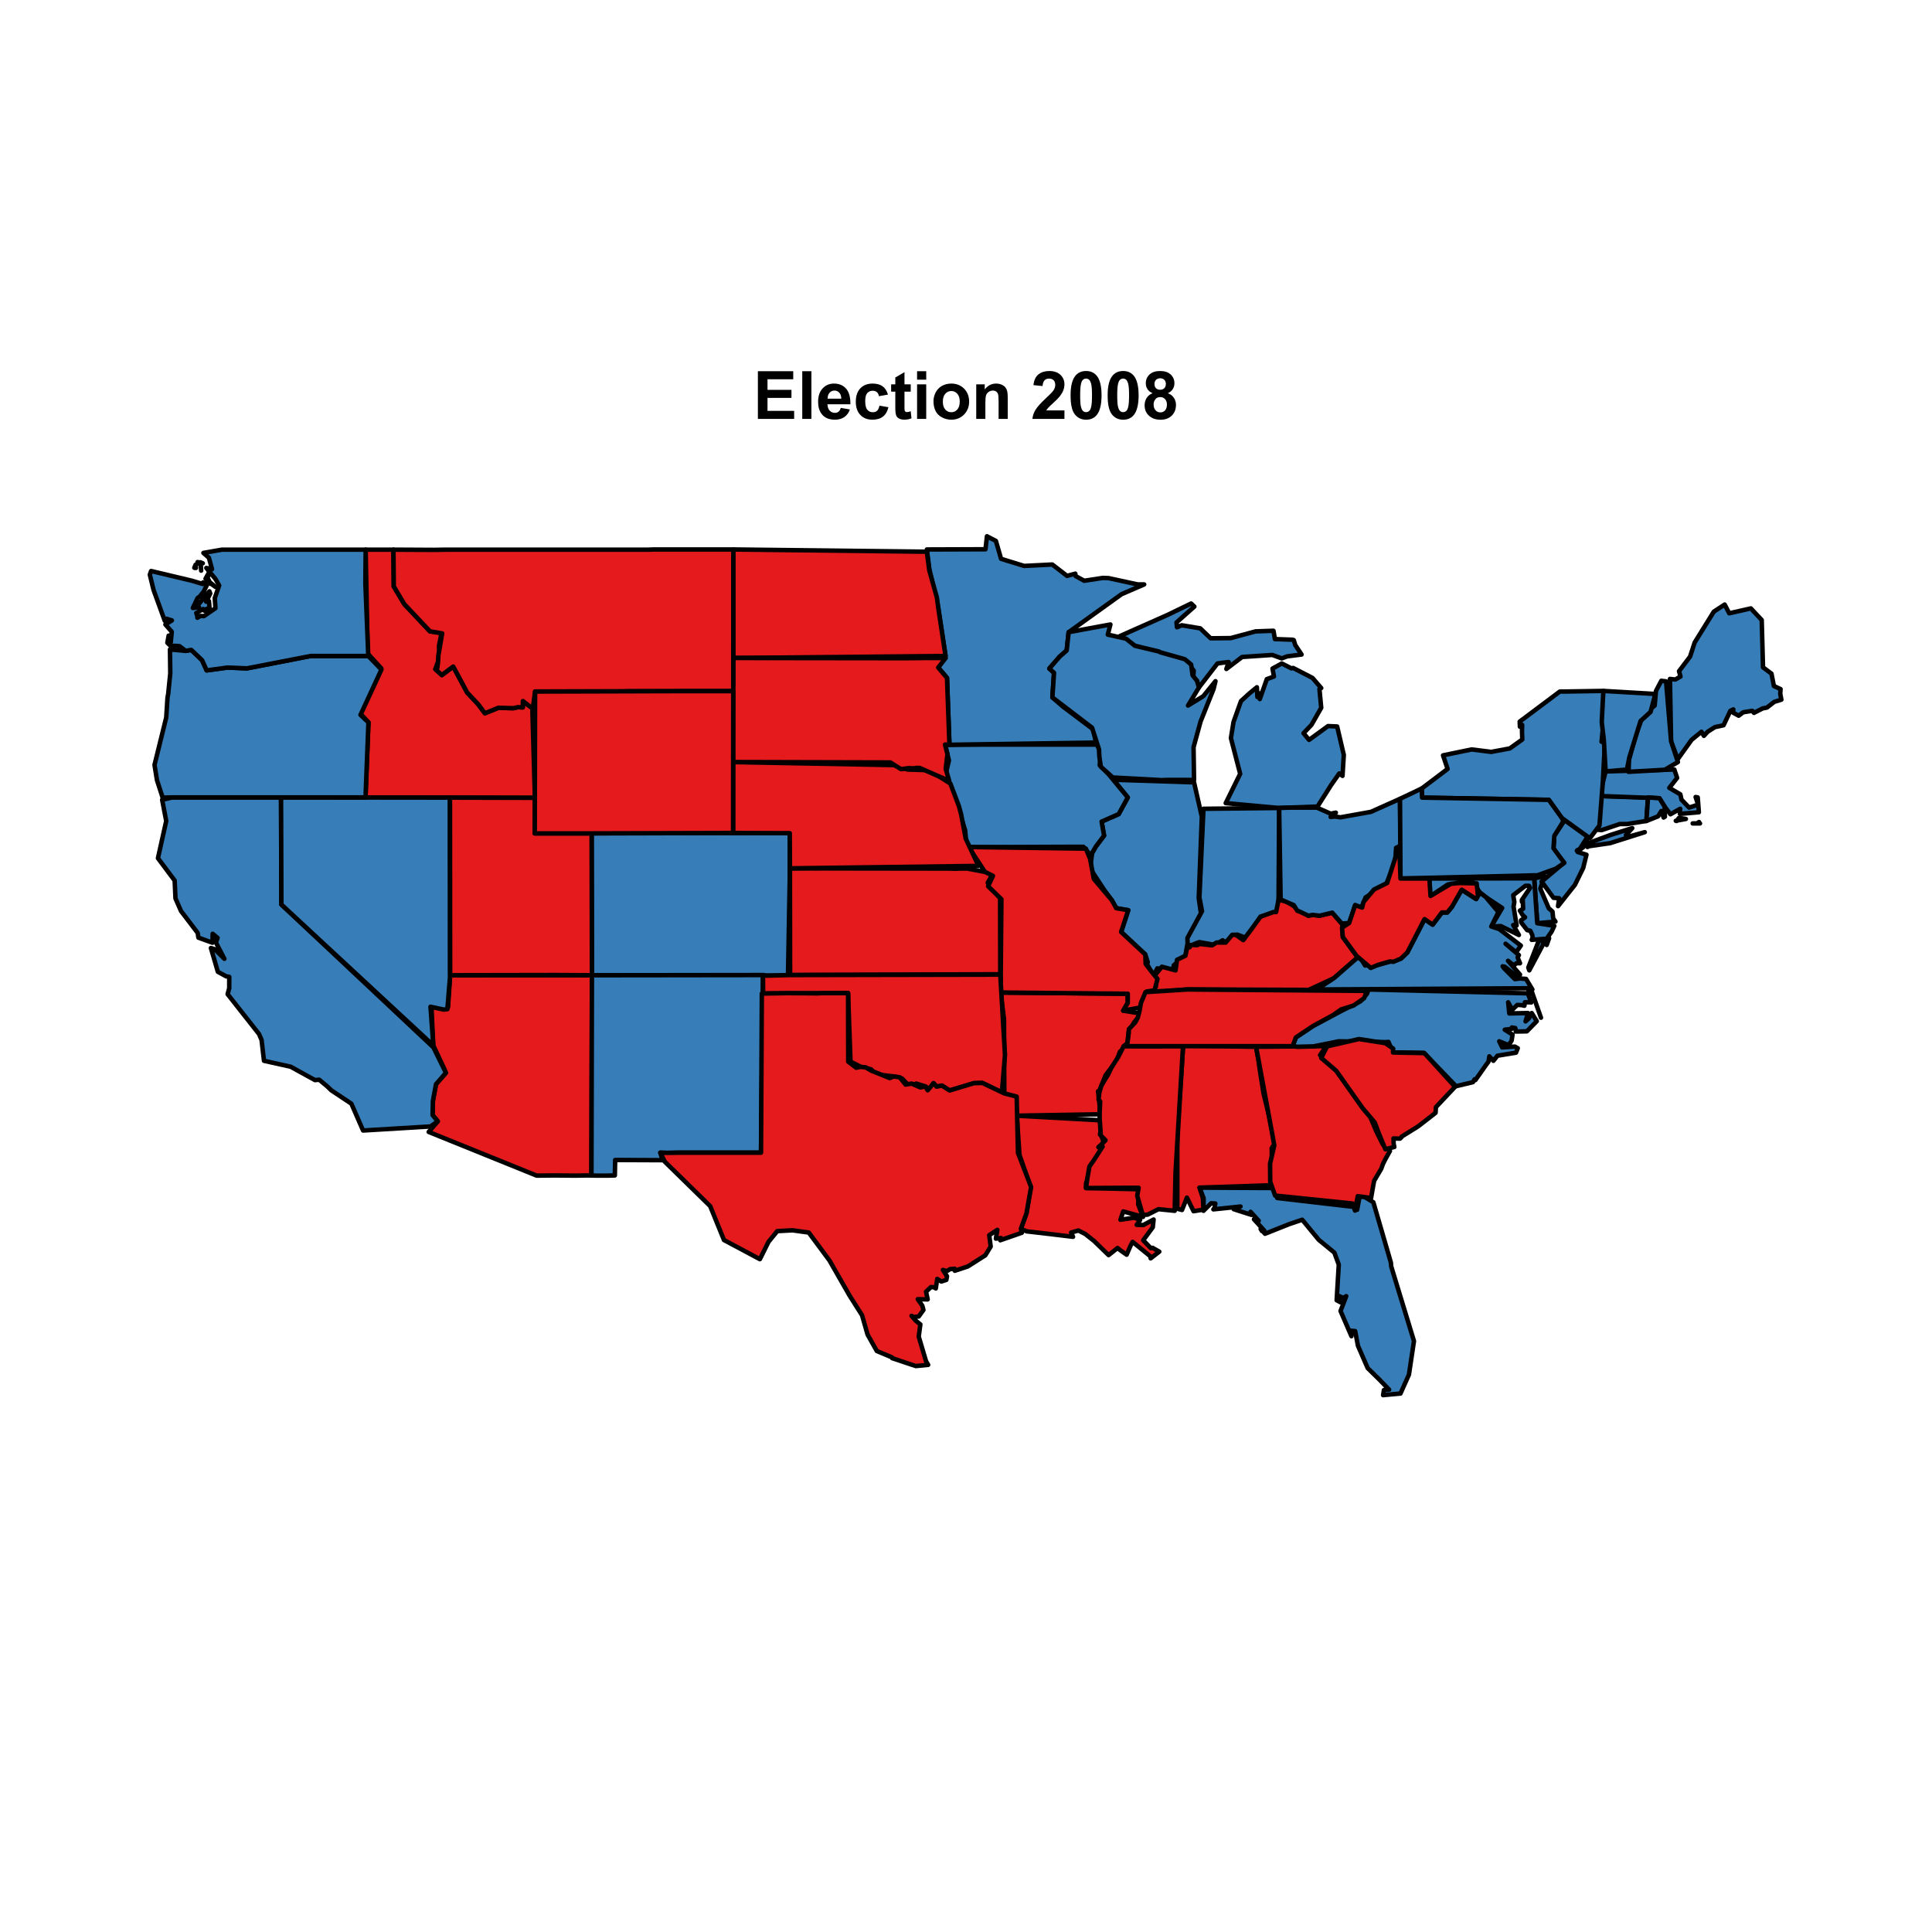 <?xml version="1.0" encoding="UTF-8"?>
<svg xmlns="http://www.w3.org/2000/svg" xmlns:xlink="http://www.w3.org/1999/xlink" width="432pt" height="432pt" viewBox="0 0 432 432" version="1.1"><display xmlns:r="http://www.r-project.org" usr="-125.15,-66.539,24.883,49.631"><![CDATA[{
map("state", fill = TRUE, col = stateColors)
title("Election 2008")
}
]]></display><defs><g><symbol overflow="visible" id="glyph0-0"><path style="stroke:none;" d="M 1.086 0 L 1.086 -10.664 L 8.992 -10.664 L 8.992 -8.863 L 3.238 -8.863 L 3.238 -6.496 L 8.594 -6.496 L 8.594 -4.699 L 3.238 -4.699 L 3.238 -1.797 L 9.195 -1.797 L 9.195 0 Z M 1.086 0 "/></symbol><symbol overflow="visible" id="glyph0-1"><path style="stroke:none;" d="M 1.07 0 L 1.07 -10.664 L 3.113 -10.664 L 3.113 0 Z M 1.07 0 "/></symbol><symbol overflow="visible" id="glyph0-2"><path style="stroke:none;" d="M 5.543 -2.461 L 7.582 -2.117 C 7.316 -1.367 6.902 -0.801 6.34 -0.41 C 5.773 -0.02 5.066 0.176 4.219 0.176 C 2.875 0.176 1.879 -0.262 1.238 -1.141 C 0.723 -1.84 0.469 -2.727 0.473 -3.805 C 0.469 -5.082 0.805 -6.086 1.477 -6.812 C 2.145 -7.535 2.988 -7.898 4.016 -7.902 C 5.164 -7.898 6.074 -7.52 6.738 -6.762 C 7.402 -6.004 7.719 -4.84 7.691 -3.273 L 2.566 -3.273 C 2.582 -2.664 2.746 -2.191 3.062 -1.855 C 3.375 -1.516 3.77 -1.348 4.242 -1.352 C 4.562 -1.348 4.828 -1.434 5.047 -1.613 C 5.262 -1.785 5.43 -2.07 5.543 -2.461 Z M 5.66 -4.523 C 5.645 -5.117 5.488 -5.566 5.199 -5.875 C 4.906 -6.18 4.555 -6.332 4.141 -6.336 C 3.691 -6.332 3.324 -6.172 3.035 -5.848 C 2.742 -5.523 2.598 -5.082 2.605 -4.523 Z M 5.66 -4.523 "/></symbol><symbol overflow="visible" id="glyph0-3"><path style="stroke:none;" d="M 7.805 -5.441 L 5.793 -5.078 C 5.719 -5.48 5.562 -5.785 5.328 -5.988 C 5.086 -6.191 4.777 -6.293 4.395 -6.293 C 3.883 -6.293 3.477 -6.117 3.176 -5.766 C 2.871 -5.414 2.719 -4.824 2.723 -4 C 2.719 -3.082 2.871 -2.434 3.184 -2.059 C 3.488 -1.676 3.902 -1.488 4.422 -1.492 C 4.809 -1.488 5.125 -1.598 5.375 -1.82 C 5.617 -2.039 5.793 -2.418 5.898 -2.961 L 7.91 -2.617 C 7.699 -1.695 7.297 -1 6.707 -0.531 C 6.113 -0.059 5.32 0.176 4.328 0.176 C 3.195 0.176 2.293 -0.18 1.625 -0.895 C 0.949 -1.605 0.613 -2.594 0.617 -3.855 C 0.613 -5.129 0.953 -6.121 1.629 -6.836 C 2.301 -7.543 3.211 -7.898 4.367 -7.902 C 5.305 -7.898 6.055 -7.695 6.609 -7.293 C 7.164 -6.887 7.562 -6.27 7.805 -5.441 Z M 7.805 -5.441 "/></symbol><symbol overflow="visible" id="glyph0-4"><path style="stroke:none;" d="M 4.613 -7.727 L 4.613 -6.098 L 3.215 -6.098 L 3.215 -2.984 C 3.211 -2.352 3.223 -1.984 3.254 -1.879 C 3.277 -1.773 3.34 -1.688 3.438 -1.621 C 3.527 -1.551 3.641 -1.516 3.781 -1.52 C 3.969 -1.516 4.246 -1.582 4.605 -1.719 L 4.781 -0.133 C 4.305 0.074 3.766 0.176 3.164 0.176 C 2.797 0.176 2.465 0.117 2.168 -0.008 C 1.871 -0.129 1.652 -0.289 1.516 -0.488 C 1.375 -0.684 1.281 -0.953 1.23 -1.289 C 1.184 -1.523 1.16 -2 1.164 -2.727 L 1.164 -6.098 L 0.227 -6.098 L 0.227 -7.727 L 1.164 -7.727 L 1.164 -9.262 L 3.215 -10.453 L 3.215 -7.727 Z M 4.613 -7.727 "/></symbol><symbol overflow="visible" id="glyph0-5"><path style="stroke:none;" d="M 1.07 -8.773 L 1.07 -10.664 L 3.113 -10.664 L 3.113 -8.773 Z M 1.07 0 L 1.07 -7.727 L 3.113 -7.727 L 3.113 0 Z M 1.07 0 "/></symbol><symbol overflow="visible" id="glyph0-6"><path style="stroke:none;" d="M 0.598 -3.973 C 0.598 -4.652 0.762 -5.309 1.098 -5.945 C 1.43 -6.578 1.906 -7.062 2.52 -7.398 C 3.133 -7.73 3.816 -7.898 4.578 -7.902 C 5.742 -7.898 6.699 -7.52 7.449 -6.762 C 8.191 -6.004 8.566 -5.043 8.57 -3.887 C 8.566 -2.715 8.188 -1.746 7.438 -0.977 C 6.68 -0.207 5.73 0.176 4.59 0.176 C 3.879 0.176 3.203 0.016 2.562 -0.305 C 1.918 -0.625 1.43 -1.094 1.098 -1.711 C 0.762 -2.328 0.598 -3.082 0.598 -3.973 Z M 2.691 -3.863 C 2.688 -3.094 2.871 -2.508 3.234 -2.102 C 3.598 -1.691 4.047 -1.488 4.582 -1.492 C 5.113 -1.488 5.559 -1.691 5.926 -2.102 C 6.285 -2.508 6.469 -3.102 6.469 -3.879 C 6.469 -4.633 6.285 -5.211 5.926 -5.621 C 5.559 -6.027 5.113 -6.234 4.582 -6.234 C 4.047 -6.234 3.598 -6.027 3.234 -5.621 C 2.871 -5.211 2.688 -4.625 2.691 -3.863 Z M 2.691 -3.863 "/></symbol><symbol overflow="visible" id="glyph0-7"><path style="stroke:none;" d="M 8.098 0 L 6.055 0 L 6.055 -3.941 C 6.051 -4.773 6.008 -5.312 5.922 -5.562 C 5.832 -5.805 5.691 -5.996 5.496 -6.133 C 5.301 -6.266 5.062 -6.332 4.789 -6.336 C 4.43 -6.332 4.113 -6.234 3.836 -6.043 C 3.551 -5.848 3.355 -5.594 3.254 -5.273 C 3.145 -4.953 3.094 -4.359 3.098 -3.5 L 3.098 0 L 1.055 0 L 1.055 -7.727 L 2.953 -7.727 L 2.953 -6.59 C 3.625 -7.461 4.473 -7.898 5.5 -7.902 C 5.949 -7.898 6.359 -7.816 6.734 -7.656 C 7.105 -7.492 7.391 -7.285 7.582 -7.035 C 7.773 -6.781 7.906 -6.496 7.984 -6.176 C 8.059 -5.855 8.098 -5.395 8.098 -4.801 Z M 8.098 0 "/></symbol><symbol overflow="visible" id="glyph0-8"><path style="stroke:none;" d=""/></symbol><symbol overflow="visible" id="glyph0-9"><path style="stroke:none;" d="M 7.539 -1.898 L 7.539 0 L 0.371 0 C 0.445 -0.719 0.68 -1.398 1.07 -2.039 C 1.457 -2.68 2.223 -3.531 3.367 -4.598 C 4.285 -5.453 4.852 -6.035 5.062 -6.344 C 5.344 -6.762 5.484 -7.18 5.484 -7.594 C 5.484 -8.051 5.359 -8.402 5.117 -8.648 C 4.867 -8.891 4.531 -9.012 4.102 -9.016 C 3.676 -9.012 3.336 -8.883 3.086 -8.629 C 2.832 -8.367 2.688 -7.941 2.648 -7.348 L 0.609 -7.551 C 0.73 -8.672 1.109 -9.48 1.754 -9.973 C 2.391 -10.465 3.191 -10.711 4.152 -10.711 C 5.203 -10.711 6.031 -10.426 6.637 -9.859 C 7.234 -9.289 7.535 -8.582 7.539 -7.742 C 7.535 -7.258 7.449 -6.801 7.277 -6.367 C 7.105 -5.934 6.832 -5.48 6.461 -5.004 C 6.211 -4.688 5.766 -4.234 5.121 -3.645 C 4.473 -3.051 4.062 -2.656 3.895 -2.465 C 3.719 -2.27 3.578 -2.082 3.477 -1.898 Z M 7.539 -1.898 "/></symbol><symbol overflow="visible" id="glyph0-10"><path style="stroke:none;" d="M 4.09 -10.711 C 5.121 -10.711 5.926 -10.34 6.512 -9.602 C 7.199 -8.727 7.547 -7.281 7.551 -5.262 C 7.547 -3.242 7.199 -1.789 6.504 -0.91 C 5.926 -0.18 5.121 0.18 4.09 0.184 C 3.051 0.18 2.211 -0.215 1.578 -1.012 C 0.938 -1.809 0.621 -3.23 0.625 -5.281 C 0.621 -7.285 0.969 -8.73 1.672 -9.617 C 2.246 -10.344 3.055 -10.711 4.09 -10.711 Z M 4.09 -9.016 C 3.84 -9.012 3.617 -8.934 3.426 -8.777 C 3.23 -8.621 3.082 -8.336 2.977 -7.93 C 2.836 -7.398 2.766 -6.512 2.766 -5.262 C 2.766 -4.008 2.828 -3.145 2.953 -2.68 C 3.078 -2.211 3.234 -1.902 3.43 -1.746 C 3.617 -1.59 3.84 -1.512 4.09 -1.512 C 4.336 -1.512 4.555 -1.59 4.75 -1.746 C 4.941 -1.902 5.094 -2.184 5.203 -2.598 C 5.344 -3.117 5.414 -4.008 5.414 -5.262 C 5.414 -6.512 5.348 -7.371 5.223 -7.84 C 5.094 -8.309 4.938 -8.621 4.746 -8.777 C 4.555 -8.934 4.336 -9.012 4.09 -9.016 Z M 4.09 -9.016 "/></symbol><symbol overflow="visible" id="glyph0-11"><path style="stroke:none;" d="M 2.387 -5.754 C 1.855 -5.977 1.473 -6.281 1.23 -6.676 C 0.988 -7.062 0.867 -7.492 0.871 -7.961 C 0.867 -8.754 1.145 -9.41 1.703 -9.93 C 2.258 -10.449 3.047 -10.711 4.074 -10.711 C 5.082 -10.711 5.871 -10.449 6.434 -9.93 C 6.992 -9.41 7.27 -8.754 7.273 -7.961 C 7.27 -7.465 7.141 -7.023 6.887 -6.637 C 6.629 -6.25 6.27 -5.957 5.805 -5.754 C 6.395 -5.516 6.844 -5.168 7.152 -4.715 C 7.461 -4.258 7.617 -3.73 7.617 -3.137 C 7.617 -2.148 7.301 -1.348 6.676 -0.734 C 6.043 -0.117 5.207 0.188 4.168 0.188 C 3.195 0.188 2.391 -0.066 1.746 -0.574 C 0.984 -1.176 0.602 -2 0.605 -3.047 C 0.602 -3.625 0.746 -4.152 1.031 -4.637 C 1.316 -5.117 1.766 -5.492 2.387 -5.754 Z M 2.809 -7.812 C 2.805 -7.402 2.922 -7.086 3.152 -6.859 C 3.383 -6.629 3.688 -6.516 4.074 -6.52 C 4.457 -6.516 4.77 -6.629 5.004 -6.863 C 5.238 -7.09 5.355 -7.41 5.355 -7.82 C 5.355 -8.199 5.238 -8.504 5.008 -8.738 C 4.777 -8.965 4.473 -9.082 4.098 -9.086 C 3.699 -9.082 3.387 -8.965 3.156 -8.734 C 2.922 -8.5 2.805 -8.191 2.809 -7.812 Z M 2.617 -3.246 C 2.613 -2.684 2.758 -2.242 3.051 -1.926 C 3.336 -1.609 3.695 -1.453 4.133 -1.453 C 4.551 -1.453 4.902 -1.602 5.18 -1.906 C 5.453 -2.207 5.59 -2.648 5.594 -3.223 C 5.59 -3.723 5.449 -4.121 5.172 -4.426 C 4.887 -4.727 4.531 -4.879 4.102 -4.883 C 3.602 -4.879 3.227 -4.707 2.984 -4.363 C 2.734 -4.016 2.613 -3.645 2.617 -3.246 Z M 2.617 -3.246 "/></symbol></g><clipPath id="clip1"><path d="M 30.238 117.855 L 402.758 117.855 L 402.758 315.145 L 30.238 315.145 Z M 30.238 117.855 "/></clipPath></defs><g id="surface56"><rect x="0" y="0" width="432" height="432" style="fill: rgb(100%,100%,100%); fill-opacity: 1; stroke: none;"/><g clip-path="url(#clip1)" clip-rule="nonzero" type="plot-region" class="plot-region"><a xmlns:xlink="http://www.w3.org/1999/xlink" xlink:href="http://elections.nytimes.com/2008/results/states/alabama.html" class="link"><path style="fill-rule:nonzero;fill:rgb(89.412%,10.196%,10.98%);fill-opacity:1;stroke-width:1;stroke-linecap:round;stroke-linejoin:round;stroke:rgb(0%,0%,0%);stroke-opacity:1;stroke-miterlimit:10;" d="M 269.133 270.465 L 266.883 270.828 L 265.395 267.785 L 264.305 270.555 L 263.25 270.281 L 263.25 253.105 L 264.559 233.793 L 280.863 234.062 L 281.41 237.199 L 281.773 239.746 L 282.535 244.516 L 285.223 255.469 L 284.352 256.742 L 284.535 265.012 L 268.227 265.559 L 268.953 267.828 Z M 269.133 270.465 " type="plot-point" class="plot-point"/></a><a xmlns:xlink="http://www.w3.org/1999/xlink" xlink:href="http://elections.nytimes.com/2008/results/states/arizona.html" class="link"><path style="fill-rule:nonzero;fill:rgb(89.412%,10.196%,10.98%);fill-opacity:1;stroke-width:1;stroke-linecap:round;stroke-linejoin:round;stroke:rgb(0%,0%,0%);stroke-opacity:1;stroke-miterlimit:10;" d="M 96.875 233.746 L 96.477 225.02 L 100.18 225.203 L 100.652 218.066 L 132.359 218.066 L 132.25 262.832 L 131.125 262.832 L 128.652 262.875 L 124.043 262.832 L 120.008 262.875 L 95.859 253.105 L 97.891 250.742 L 96.73 249.332 L 96.801 246.152 L 97.492 242.426 L 99.707 239.883 L 99.09 238.473 Z M 96.875 233.746 " type="plot-point" class="plot-point"/></a><a xmlns:xlink="http://www.w3.org/1999/xlink" xlink:href="http://elections.nytimes.com/2008/results/states/arkansas.html" class="link"><path style="fill-rule:nonzero;fill:rgb(89.412%,10.196%,10.98%);fill-opacity:1;stroke-width:1;stroke-linecap:round;stroke-linejoin:round;stroke:rgb(0%,0%,0%);stroke-opacity:1;stroke-miterlimit:10;" d="M 227.367 249.469 L 226.75 245.105 L 226.168 245.199 L 225.371 245.199 L 224.57 244.379 L 224.5 227.84 L 223.734 221.93 L 252.172 222.203 L 252.172 224.25 L 251.156 225.977 L 255.188 226.656 L 253.59 228.609 L 252.535 230.52 L 252.355 230.746 L 252.102 233.246 L 251.375 234.199 L 251.445 234.336 L 250.43 235.156 L 249.668 237.199 L 247.379 240.199 L 247.199 240.473 L 245.816 243.879 L 245.527 244.016 L 245.816 246.562 L 245.926 247.742 L 245.816 249.152 Z M 227.367 249.469 " type="plot-point" class="plot-point"/></a><a xmlns:xlink="http://www.w3.org/1999/xlink" xlink:href="http://elections.nytimes.com/2008/results/states/california.html" class="link"><path style="fill-rule:nonzero;fill:rgb(21.569%,49.412%,72.157%);fill-opacity:1;stroke-width:1;stroke-linecap:round;stroke-linejoin:round;stroke:rgb(0%,0%,0%);stroke-opacity:1;stroke-miterlimit:10;" d="M 62.844 178.305 L 62.918 202.254 L 96.91 234.199 L 99.707 239.883 L 97.492 242.426 L 96.801 246.152 L 96.73 249.332 L 97.891 250.742 L 96.258 251.879 L 81.184 252.785 L 78.57 246.789 L 74.066 243.789 L 73.23 242.973 L 71.379 241.426 L 70.434 241.516 L 64.988 238.52 L 59.031 237.199 L 58.484 232.52 L 57.906 231.199 L 50.895 222.293 L 51.258 220.977 L 51.258 218.43 L 50.496 218.293 L 50.387 218.203 L 48.715 217.297 L 47.156 211.977 L 48.027 212.25 L 50.168 214.387 L 48.281 210.75 L 48.645 209.707 L 47.555 208.797 L 47.516 210.797 L 44.359 209.66 L 44.211 208.617 L 40.473 203.707 L 39.238 200.891 L 39.055 196.891 L 35.316 191.891 L 37.168 183.574 L 36.258 178.848 L 38.512 178.305 Z M 62.844 178.305 " type="plot-point" class="plot-point"/></a><a xmlns:xlink="http://www.w3.org/1999/xlink" xlink:href="http://elections.nytimes.com/2008/results/states/colorado.html" class="link"><path style="fill-rule:nonzero;fill:rgb(21.569%,49.412%,72.157%);fill-opacity:1;stroke-width:1;stroke-linecap:round;stroke-linejoin:round;stroke:rgb(0%,0%,0%);stroke-opacity:1;stroke-miterlimit:10;" d="M 176.629 194.164 L 176.195 218.16 L 142.383 218.066 L 132.359 218.066 L 132.285 186.348 L 139.441 186.164 L 176.594 186.301 Z M 176.629 194.164 " type="plot-point" class="plot-point"/></a><a xmlns:xlink="http://www.w3.org/1999/xlink" xlink:href="http://elections.nytimes.com/2008/results/states/connecticut.html" class="link"><path style="fill-rule:nonzero;fill:rgb(21.569%,49.412%,72.157%);fill-opacity:1;stroke-width:1;stroke-linecap:round;stroke-linejoin:round;stroke:rgb(0%,0%,0%);stroke-opacity:1;stroke-miterlimit:10;" d="M 357.645 177.984 L 368.504 178.305 L 368.141 183.574 L 363.781 184.258 L 362.184 184.258 L 358.113 185.621 L 356.227 185.438 L 357.391 184.758 Z M 357.645 177.984 " type="plot-point" class="plot-point"/></a><a xmlns:xlink="http://www.w3.org/1999/xlink" xlink:href="http://elections.nytimes.com/2008/results/states/delaware.html" class="link"><path style="fill-rule:nonzero;fill:rgb(21.569%,49.412%,72.157%);fill-opacity:1;stroke-width:1;stroke-linecap:round;stroke-linejoin:round;stroke:rgb(0%,0%,0%);stroke-opacity:1;stroke-miterlimit:10;" d="M 343.043 196.391 L 345.332 195.938 L 344.422 198.707 L 346.312 203.117 L 346.602 203.344 L 347.148 203.844 L 347.293 205.344 L 347.801 206.07 L 343.734 206.434 Z M 343.043 196.391 " type="plot-point" class="plot-point"/></a><a xmlns:xlink="http://www.w3.org/1999/xlink" xlink:href="http://elections.nytimes.com/2008/results/states/NA.html"><rect xmlns="http://www.w3.org/2000/svg" x="334.582" y="202.617" width="1.305" height="1.09" class="link" fill="rgb(100%,100%,100%)"/><path style="fill:none;stroke-width:1;stroke-linecap:round;stroke-linejoin:round;stroke:rgb(0%,0%,0%);stroke-opacity:1;stroke-miterlimit:10;" d="M 334.582 202.617 L 335.887 203.027 L 335.125 203.707 L 335.125 203.527 L 334.582 202.617 " type="plot-point" class="plot-point"/></a><a xmlns:xlink="http://www.w3.org/1999/xlink" xlink:href="http://elections.nytimes.com/2008/results/states/florida.html" class="link"><path style="fill-rule:nonzero;fill:rgb(21.569%,49.412%,72.157%);fill-opacity:1;stroke-width:1;stroke-linecap:round;stroke-linejoin:round;stroke:rgb(0%,0%,0%);stroke-opacity:1;stroke-miterlimit:10;" d="M 284.641 265.648 L 285.586 267.875 L 302.438 269.828 L 303.457 270.512 L 304.109 267.012 L 307.086 268.828 L 311.008 282.324 L 311.082 283.188 L 316.168 299.867 L 315.043 307.367 L 313.152 311.594 L 309.266 311.957 L 309.449 310.82 L 310.609 310.727 L 308.504 308.547 L 305.816 305.91 L 303.637 300.914 L 303.02 297.641 L 302.113 297.551 L 302.184 298.777 L 299.75 293.141 L 301.023 289.824 L 300.332 290.234 L 299.207 289.688 L 299.715 291.098 L 299.715 291.188 L 298.879 290.734 L 299.352 282.781 L 298.371 280.098 L 294.883 277.234 L 291.18 272.738 L 288.348 273.691 L 282.863 275.871 L 281.883 274.781 L 282.137 275.238 L 282.68 275.145 L 280.395 272.645 L 281.445 272.965 L 279.629 270.965 L 279.812 271.645 L 275.852 270.375 L 277.379 269.785 L 271.312 270.418 L 271.566 270.102 L 271.75 269.102 L 270.805 269.055 L 269.098 270.738 L 269.133 267.922 L 268.227 265.559 Z M 284.641 265.648 " type="plot-point" class="plot-point"/></a><a xmlns:xlink="http://www.w3.org/1999/xlink" xlink:href="http://elections.nytimes.com/2008/results/states/georgia.html" class="link"><path style="fill-rule:nonzero;fill:rgb(89.412%,10.196%,10.98%);fill-opacity:1;stroke-width:1;stroke-linecap:round;stroke-linejoin:round;stroke:rgb(0%,0%,0%);stroke-opacity:1;stroke-miterlimit:10;" d="M 310.793 257.379 L 309.848 259.059 L 309.266 260.195 L 308.832 261.375 L 307.27 264.012 L 307.051 265.148 L 306.578 267.875 L 303.602 267.465 L 302.984 270.691 L 302.402 269.102 L 285.113 267.328 L 284.023 264.238 L 283.988 260.195 L 284.934 256.105 L 284.426 253.285 L 280.863 234.062 L 289.035 233.973 L 296.555 233.926 L 295.176 235.926 L 298.445 238.883 L 306.105 249.062 L 307.812 253.105 L 309.195 255.879 Z M 310.793 257.379 " type="plot-point" class="plot-point"/></a><a xmlns:xlink="http://www.w3.org/1999/xlink" xlink:href="http://elections.nytimes.com/2008/results/states/idaho.html" class="link"><path style="fill-rule:nonzero;fill:rgb(89.412%,10.196%,10.98%);fill-opacity:1;stroke-width:1;stroke-linecap:round;stroke-linejoin:round;stroke:rgb(0%,0%,0%);stroke-opacity:1;stroke-miterlimit:10;" d="M 81.73 178.305 L 82.383 161.535 L 80.422 159.398 L 85.254 149.445 L 82.203 146.129 L 81.766 122.906 L 87.977 122.906 L 88.051 131.133 L 90.41 135.086 L 96.148 141.176 L 98.762 141.402 L 98.145 144.492 L 98.328 146.855 L 97.348 149.629 L 98.801 150.945 L 101.344 149.039 L 104.465 154.855 L 106.898 157.445 L 108.426 159.488 L 111.438 158.262 L 114.816 158.355 L 115.762 158.125 L 116.887 158.172 L 116.887 156.809 L 119.027 158.219 L 119.609 178.395 Z M 81.73 178.305 " type="plot-point" class="plot-point"/></a><a xmlns:xlink="http://www.w3.org/1999/xlink" xlink:href="http://elections.nytimes.com/2008/results/states/illinois.html" class="link"><path style="fill-rule:nonzero;fill:rgb(21.569%,49.412%,72.157%);fill-opacity:1;stroke-width:1;stroke-linecap:round;stroke-linejoin:round;stroke:rgb(0%,0%,0%);stroke-opacity:1;stroke-miterlimit:10;" d="M 248.977 174.352 L 266.992 174.941 L 268.734 182.621 L 268.043 200.801 L 268.59 204.66 L 266.156 208.75 L 265.43 211.523 L 265.066 213.703 L 262.453 215.84 L 262.234 217.34 L 258.785 216.523 L 258.129 217.797 L 257.586 217.566 L 256.387 215.387 L 256.641 215.16 L 256.098 213.434 L 250.684 208.387 L 252.281 203.527 L 249.594 203.07 L 248.613 201.297 L 246.836 198.891 L 243.746 194.164 L 244.219 190.711 L 245.02 189.301 L 246.871 186.848 L 246.324 183.711 L 250.141 182.031 L 252.172 178.305 Z M 248.977 174.352 " type="plot-point" class="plot-point"/></a><a xmlns:xlink="http://www.w3.org/1999/xlink" xlink:href="http://elections.nytimes.com/2008/results/states/indiana.html" class="link"><path style="fill-rule:nonzero;fill:rgb(21.569%,49.412%,72.157%);fill-opacity:1;stroke-width:1;stroke-linecap:round;stroke-linejoin:round;stroke:rgb(0%,0%,0%);stroke-opacity:1;stroke-miterlimit:10;" d="M 265.574 211.75 L 265.504 209.75 L 268.77 203.754 L 268.191 200.664 L 269.098 180.848 L 286.023 180.668 L 285.879 203.027 L 285.332 203.934 L 281.848 204.98 L 278.832 209.797 L 276.652 208.98 L 275.961 209.16 L 274.582 211.113 L 273.383 210.25 L 271.676 211.297 L 268.191 210.66 L 267.609 210.844 Z M 265.574 211.75 " type="plot-point" class="plot-point"/></a><a xmlns:xlink="http://www.w3.org/1999/xlink" xlink:href="http://elections.nytimes.com/2008/results/states/iowa.html" class="link"><path style="fill-rule:nonzero;fill:rgb(21.569%,49.412%,72.157%);fill-opacity:1;stroke-width:1;stroke-linecap:round;stroke-linejoin:round;stroke:rgb(0%,0%,0%);stroke-opacity:1;stroke-miterlimit:10;" d="M 245.273 166.488 L 246.254 168.535 L 245.891 171.078 L 247.852 173.078 L 252.172 178.305 L 250.141 182.031 L 246.324 183.711 L 246.871 186.848 L 245.02 189.301 L 244.219 190.711 L 243.602 190.938 L 242.258 189.348 L 239.281 189.348 L 216.508 189.438 L 215.855 188.164 L 216 187.801 L 215.82 185.711 L 214.258 180.621 L 211.461 173.078 L 212.188 170.031 L 211.316 166.488 L 212.297 166.535 L 214.73 166.488 Z M 245.273 166.488 " type="plot-point" class="plot-point"/></a><a xmlns:xlink="http://www.w3.org/1999/xlink" xlink:href="http://elections.nytimes.com/2008/results/states/kansas.html" class="link"><path style="fill-rule:nonzero;fill:rgb(89.412%,10.196%,10.98%);fill-opacity:1;stroke-width:1;stroke-linecap:round;stroke-linejoin:round;stroke:rgb(0%,0%,0%);stroke-opacity:1;stroke-miterlimit:10;" d="M 223.664 217.84 L 176.668 218.023 L 176.629 194.164 L 212.113 194.211 L 213.492 194.254 L 214.875 194.211 L 216.289 194.211 L 222.027 195.301 L 220.867 197.391 L 223.625 200.844 Z M 223.664 217.84 " type="plot-point" class="plot-point"/></a><a xmlns:xlink="http://www.w3.org/1999/xlink" xlink:href="http://elections.nytimes.com/2008/results/states/kentucky.html" class="link"><path style="fill-rule:nonzero;fill:rgb(89.412%,10.196%,10.98%);fill-opacity:1;stroke-width:1;stroke-linecap:round;stroke-linejoin:round;stroke:rgb(0%,0%,0%);stroke-opacity:1;stroke-miterlimit:10;" d="M 300.152 206.707 L 300.258 209.523 L 303.348 213.75 L 303.965 213.75 L 298.297 218.703 L 292.633 221.34 L 265.465 221.25 L 256.82 221.977 L 257.512 221.066 L 258.457 220.613 L 258.273 218.023 L 259.801 216.16 L 262.852 216.977 L 263.18 214.613 L 265.066 213.703 L 265.43 211.977 L 266.012 211.797 L 266.301 211.297 L 267.719 211.344 L 268.262 211.07 L 271.023 211.387 L 272.004 210.75 L 274.074 210.75 L 275.527 209.023 L 276.324 209.023 L 277.996 210.207 L 279.812 207.797 L 281.848 204.98 L 284.75 203.934 L 285.332 203.934 L 285.879 201.254 L 287.477 201.48 L 289.473 202.707 L 292.559 204.754 L 293.504 204.57 L 295.066 204.754 L 297.898 204.07 Z M 300.152 206.707 " type="plot-point" class="plot-point"/></a><a xmlns:xlink="http://www.w3.org/1999/xlink" xlink:href="http://elections.nytimes.com/2008/results/states/louisiana.html" class="link"><path style="fill-rule:nonzero;fill:rgb(89.412%,10.196%,10.98%);fill-opacity:1;stroke-width:1;stroke-linecap:round;stroke-linejoin:round;stroke:rgb(0%,0%,0%);stroke-opacity:1;stroke-miterlimit:10;" d="M 227.367 249.469 L 245.418 250.469 L 246.035 250.652 L 246.07 252.742 L 246.109 253.469 L 246.945 255.879 L 245.637 256.512 L 246.582 256.832 L 244.91 259.469 L 244.074 260.969 L 242.84 264.602 L 242.84 265.648 L 254.789 265.922 L 254.496 269.285 L 255.586 272.102 L 251.156 270.875 L 250.539 272.738 L 253.664 272.281 L 254.934 272.781 L 254.172 273.875 L 255.66 273.918 L 257.949 272.691 L 257.766 274.418 L 255.625 277.328 L 257.332 279.098 L 257.695 279.008 L 259.219 279.871 L 257.293 281.371 L 257.223 280.918 L 253.262 277.691 L 252.828 278.465 L 251.918 280.555 L 250.504 279.555 L 249.887 279.055 L 247.887 280.645 L 244.656 277.508 L 242.656 275.918 L 241.133 275.145 L 239.5 275.602 L 239.934 276.555 L 234.633 275.918 L 229.547 275.328 L 228.277 274.738 L 229.512 271.328 L 230.453 265.512 L 227.949 258.195 Z M 227.367 249.469 " type="plot-point" class="plot-point"/></a><a xmlns:xlink="http://www.w3.org/1999/xlink" xlink:href="http://elections.nytimes.com/2008/results/states/maine.html" class="link"><path style="fill-rule:nonzero;fill:rgb(21.569%,49.412%,72.157%);fill-opacity:1;stroke-width:1;stroke-linecap:round;stroke-linejoin:round;stroke:rgb(0%,0%,0%);stroke-opacity:1;stroke-miterlimit:10;" d="M 375.148 169.762 L 373.66 165.762 L 373.406 151.809 L 374.605 151.945 L 375.766 151.266 L 375.438 150.082 L 377.91 146.812 L 378.926 143.676 L 383.211 136.77 L 385.645 135.176 L 386.66 137.133 L 391.492 136.039 L 393.926 138.633 L 394.215 149.219 L 396.105 150.629 L 396.648 153.402 L 398.137 154.082 L 398.066 155.129 L 398.32 156.445 L 396.723 156.945 L 395.086 158.219 L 394.145 158.398 L 392.184 159.398 L 391.82 158.945 L 389.785 159.262 L 388.77 160.035 L 387.535 159.355 L 387.57 158.625 L 386.914 158.945 L 385.391 162.172 L 383.465 162.582 L 381.832 163.625 L 380.996 164.535 L 380.449 163.625 L 378.234 165.441 Z M 375.148 169.762 " type="plot-point" class="plot-point"/></a><a xmlns:xlink="http://www.w3.org/1999/xlink" xlink:href="http://elections.nytimes.com/2008/results/states/maryland.html" class="link"><path style="fill-rule:nonzero;fill:rgb(21.569%,49.412%,72.157%);fill-opacity:1;stroke-width:1;stroke-linecap:round;stroke-linejoin:round;stroke:rgb(0%,0%,0%);stroke-opacity:1;stroke-miterlimit:10;" d="M 330.914 199.57 L 329.422 197.391 L 326.262 197.301 L 324.664 197.801 L 323.758 197.754 L 319.652 200.527 L 319.617 196.438 L 343.043 196.391 L 343.734 206.434 L 347.547 207.023 L 346.93 208.344 L 345.84 209.887 L 342.496 210.16 L 342.715 209.613 L 342.605 209.023 L 342.172 208.117 L 341.48 207.98 L 340.137 206.254 L 340.102 205.797 L 341.008 205.117 L 340.5 204.66 L 339.848 203.617 L 340.574 203.207 L 340.5 201.344 L 340.391 201.664 L 340.32 201.664 L 340.281 201.254 L 342.137 198.527 L 341.879 198.07 L 341.082 198.07 L 338.359 200.164 L 338.613 201.707 L 338.43 202.707 L 339.121 206.934 L 338.359 206.844 L 339.629 209.07 L 336.215 207.387 L 335.598 207.07 L 333.453 207.16 L 335.887 203.027 L 332.258 200.617 Z M 330.914 199.57 " type="plot-point" class="plot-point"/></a><a xmlns:xlink="http://www.w3.org/1999/xlink" xlink:href="http://elections.nytimes.com/2008/results/states/massachusetts.html" class="link"><path style="fill-rule:nonzero;fill:rgb(21.569%,49.412%,72.157%);fill-opacity:1;stroke-width:1;stroke-linecap:round;stroke-linejoin:round;stroke:rgb(0%,0%,0%);stroke-opacity:1;stroke-miterlimit:10;" d="M 376.965 183.121 L 374.711 183.531 L 374.895 183.574 L 375.402 182.895 Z M 376.965 183.121 " type="plot-point" class="plot-point"/></a><a xmlns:xlink="http://www.w3.org/1999/xlink" xlink:href="http://elections.nytimes.com/2008/results/states/massachusetts.html" class="link"><path style="fill-rule:nonzero;fill:rgb(21.569%,49.412%,72.157%);fill-opacity:1;stroke-width:1;stroke-linecap:round;stroke-linejoin:round;stroke:rgb(0%,0%,0%);stroke-opacity:1;stroke-miterlimit:10;" d="M 357.645 177.984 L 359.023 172.488 L 372.242 172.125 L 374.387 172.078 L 375.004 173.941 L 373.262 176.168 L 375.73 177.621 L 375.984 178.805 L 377.691 180.578 L 379.508 179.984 L 379.652 179.758 L 379.145 178.215 L 379.617 178.305 L 379.871 181.621 L 375.621 181.984 L 375.691 180.848 L 373.516 182.074 L 372.207 180.348 L 371.043 178.484 Z M 357.645 177.984 " type="plot-point" class="plot-point"/></a><a xmlns:xlink="http://www.w3.org/1999/xlink" xlink:href="http://elections.nytimes.com/2008/results/states/massachusetts.html" class="link"><path style="fill-rule:nonzero;fill:rgb(21.569%,49.412%,72.157%);fill-opacity:1;stroke-width:1;stroke-linecap:round;stroke-linejoin:round;stroke:rgb(0%,0%,0%);stroke-opacity:1;stroke-miterlimit:10;" d="M 379.434 184.121 L 379.906 183.805 L 380.016 184.031 L 380.125 184.121 L 378.488 184.121 Z M 379.434 184.121 " type="plot-point" class="plot-point"/></a><a xmlns:xlink="http://www.w3.org/1999/xlink" xlink:href="http://elections.nytimes.com/2008/results/states/michigan.html" class="link"><path style="fill-rule:nonzero;fill:rgb(21.569%,49.412%,72.157%);fill-opacity:1;stroke-width:1;stroke-linecap:round;stroke-linejoin:round;stroke:rgb(0%,0%,0%);stroke-opacity:1;stroke-miterlimit:10;" d="M 250.43 142.223 L 261.07 137.496 L 266.336 134.949 L 267.062 135.633 L 263.07 139.176 L 263.18 140.266 L 264.23 139.812 L 268.371 140.496 L 270.695 142.723 L 275.199 142.676 L 280.758 141.176 L 284.75 141.039 L 285.078 142.902 L 289 143.039 L 289.293 143.129 L 289.617 144.223 L 291.035 146.355 L 287.801 146.766 L 286.605 147.219 L 284.496 146.449 L 277.742 146.902 L 274.219 149.582 L 274.727 148.039 L 273.457 148.176 L 272.223 148.355 L 268.082 153.719 L 267.645 152.219 L 266.773 151.809 L 266.918 149.945 L 265.031 147.719 L 253.77 144.402 Z M 250.43 142.223 " type="plot-point" class="plot-point"/></a><a xmlns:xlink="http://www.w3.org/1999/xlink" xlink:href="http://elections.nytimes.com/2008/results/states/michigan.html" class="link"><path style="fill-rule:nonzero;fill:rgb(21.569%,49.412%,72.157%);fill-opacity:1;stroke-width:1;stroke-linecap:round;stroke-linejoin:round;stroke:rgb(0%,0%,0%);stroke-opacity:1;stroke-miterlimit:10;" d="M 294.594 180.348 L 286.023 180.668 L 274.074 179.578 L 277.305 173.031 L 275.234 165.035 L 275.816 161.445 L 277.488 156.762 L 279.484 154.945 L 281.047 153.672 L 281.156 155.855 L 281.699 155.035 L 281.699 156.309 L 283.262 151.855 L 284.859 151.266 L 284.535 149.492 L 286.605 148.355 L 288.746 149.445 L 289.145 149.355 L 293.469 151.582 L 295.43 153.855 L 295.031 154.082 L 295.43 158.262 L 293.25 162.082 L 291.469 163.945 L 292.707 165.441 L 296.953 162.352 L 298.988 162.445 L 300.477 168.805 L 300.188 173.488 L 299.461 172.941 L 297.645 175.531 Z M 294.594 180.348 " type="plot-point" class="plot-point"/></a><a xmlns:xlink="http://www.w3.org/1999/xlink" xlink:href="http://elections.nytimes.com/2008/results/states/minnesota.html" class="link"><path style="fill-rule:nonzero;fill:rgb(21.569%,49.412%,72.157%);fill-opacity:1;stroke-width:1;stroke-linecap:round;stroke-linejoin:round;stroke:rgb(0%,0%,0%);stroke-opacity:1;stroke-miterlimit:10;" d="M 212.297 166.535 L 211.75 151.582 L 209.789 149.266 L 211.426 146.676 L 209.789 135.859 L 207.793 127.18 L 207.246 122.863 L 220.359 122.816 L 220.684 119.91 L 222.684 120.953 L 223.844 124.953 L 229.004 126.543 L 235.285 126.227 L 236.121 126.859 L 238.59 128.77 L 240.441 128.27 L 240.516 128.816 L 242.441 129.859 L 246.617 129.223 L 247.887 129.27 L 254.391 130.68 L 255.84 130.68 L 250.793 132.859 L 238.953 141.359 L 238.516 145.449 L 236.957 146.812 L 234.633 149.492 L 235.684 150.445 L 235.32 155.945 L 237.609 157.945 L 244.438 163.082 L 245.055 166.035 Z M 212.297 166.535 " type="plot-point" class="plot-point"/></a><a xmlns:xlink="http://www.w3.org/1999/xlink" xlink:href="http://elections.nytimes.com/2008/results/states/mississippi.html" class="link"><path style="fill-rule:nonzero;fill:rgb(89.412%,10.196%,10.98%);fill-opacity:1;stroke-width:1;stroke-linecap:round;stroke-linejoin:round;stroke:rgb(0%,0%,0%);stroke-opacity:1;stroke-miterlimit:10;" d="M 264.523 233.926 L 262.852 262.195 L 262.668 270.738 L 259.039 270.375 L 256.605 271.602 L 255.516 271.645 L 254.281 267.375 L 254.605 265.602 L 251.34 265.602 L 242.84 265.648 L 243.129 263.512 L 243.602 260.832 L 244.621 259.375 L 246.543 256.379 L 245.637 256.512 L 247.199 254.969 L 245.965 253.695 L 245.965 253.516 L 246.109 253.469 L 246.07 252.742 L 245.891 250.195 L 245.891 248.605 L 246 246.289 L 245.637 245.836 L 245.816 244.289 L 246.289 242.742 L 247.16 241.246 L 247.777 240.289 L 248.504 238.746 L 250.066 236.289 L 251.266 233.926 L 259.254 233.973 L 260.492 233.926 Z M 264.523 233.926 " type="plot-point" class="plot-point"/></a><a xmlns:xlink="http://www.w3.org/1999/xlink" xlink:href="http://elections.nytimes.com/2008/results/states/missouri.html" class="link"><path style="fill-rule:nonzero;fill:rgb(89.412%,10.196%,10.98%);fill-opacity:1;stroke-width:1;stroke-linecap:round;stroke-linejoin:round;stroke:rgb(0%,0%,0%);stroke-opacity:1;stroke-miterlimit:10;" d="M 216.582 189.391 L 242.805 189.758 L 243.746 192.027 L 244.582 196.527 L 248.613 201.297 L 249.594 203.07 L 252.281 203.527 L 250.684 208.387 L 256.098 213.434 L 256.168 215.523 L 257.547 217.34 L 258.82 218.887 L 258.168 221.43 L 256.422 221.703 L 255.516 223.93 L 255.406 225.203 L 251.156 225.977 L 252.172 224.25 L 252.172 222.203 L 223.734 221.93 L 223.918 201.07 L 220.938 198.164 L 222.027 195.844 L 220.215 194.938 Z M 216.582 189.391 " type="plot-point" class="plot-point"/></a><a xmlns:xlink="http://www.w3.org/1999/xlink" xlink:href="http://elections.nytimes.com/2008/results/states/montana.html" class="link"><path style="fill-rule:nonzero;fill:rgb(89.412%,10.196%,10.98%);fill-opacity:1;stroke-width:1;stroke-linecap:round;stroke-linejoin:round;stroke:rgb(0%,0%,0%);stroke-opacity:1;stroke-miterlimit:10;" d="M 163.992 122.863 L 163.957 154.535 L 152.188 154.535 L 151.496 154.582 L 140.348 154.582 L 139.551 154.629 L 119.645 154.629 L 119.137 158.492 L 116.922 156.762 L 116.887 158.172 L 115.762 158.125 L 114.816 158.355 L 111.438 158.262 L 108.426 159.488 L 106.898 157.445 L 104.465 154.855 L 101.344 149.039 L 98.801 150.945 L 97.348 149.629 L 97.781 149.355 L 97.965 147.855 L 98 146.719 L 98.871 141.629 L 96.148 141.176 L 90.41 135.086 L 88.051 131.133 L 87.977 122.906 L 97.094 122.953 L 99.781 122.906 L 144.926 122.906 L 146.121 122.863 Z M 163.992 122.863 " type="plot-point" class="plot-point"/></a><a xmlns:xlink="http://www.w3.org/1999/xlink" xlink:href="http://elections.nytimes.com/2008/results/states/nebraska.html" class="link"><path style="fill-rule:nonzero;fill:rgb(89.412%,10.196%,10.98%);fill-opacity:1;stroke-width:1;stroke-linecap:round;stroke-linejoin:round;stroke:rgb(0%,0%,0%);stroke-opacity:1;stroke-miterlimit:10;" d="M 163.918 170.398 L 199.84 171.078 L 202.996 172.078 L 207.793 172.215 L 212.512 175.215 L 214.367 180.121 L 214.438 180.348 L 214.91 182.074 L 215.926 187.484 L 218.797 193.617 L 176.629 194.164 L 176.594 186.301 L 163.918 186.258 Z M 163.918 170.398 " type="plot-point" class="plot-point"/></a><a xmlns:xlink="http://www.w3.org/1999/xlink" xlink:href="http://elections.nytimes.com/2008/results/states/nevada.html" class="link"><path style="fill-rule:nonzero;fill:rgb(21.569%,49.412%,72.157%);fill-opacity:1;stroke-width:1;stroke-linecap:round;stroke-linejoin:round;stroke:rgb(0%,0%,0%);stroke-opacity:1;stroke-miterlimit:10;" d="M 100.652 218.066 L 100.035 225.656 L 99.234 225.746 L 96.258 225.113 L 96.84 233.062 L 96.875 233.746 L 62.918 202.254 L 62.844 178.305 L 100.617 178.348 Z M 100.652 218.066 " type="plot-point" class="plot-point"/></a><a xmlns:xlink="http://www.w3.org/1999/xlink" xlink:href="http://elections.nytimes.com/2008/results/states/new-hampshire.html" class="link"><path style="fill-rule:nonzero;fill:rgb(21.569%,49.412%,72.157%);fill-opacity:1;stroke-width:1;stroke-linecap:round;stroke-linejoin:round;stroke:rgb(0%,0%,0%);stroke-opacity:1;stroke-miterlimit:10;" d="M 364.145 172.578 L 364.254 169.852 L 365.777 164.309 L 367.414 159.898 L 369.992 157.762 L 370.281 154.492 L 371.48 152.219 L 372.535 152.355 L 373.66 165.762 L 375.184 170.398 L 372.242 172.125 Z M 364.145 172.578 " type="plot-point" class="plot-point"/></a><a xmlns:xlink="http://www.w3.org/1999/xlink" xlink:href="http://elections.nytimes.com/2008/results/states/new-jersey.html" class="link"><path style="fill-rule:nonzero;fill:rgb(21.569%,49.412%,72.157%);fill-opacity:1;stroke-width:1;stroke-linecap:round;stroke-linejoin:round;stroke:rgb(0%,0%,0%);stroke-opacity:1;stroke-miterlimit:10;" d="M 349.871 183.395 L 354.992 187.074 L 352.812 190.527 L 354.738 191.121 L 354.012 194.074 L 352.16 197.844 L 348.383 202.617 L 348.637 200.844 L 347.363 200.754 L 344.715 197.117 L 349.363 193.211 L 347.363 189.664 L 347.547 186.895 Z M 349.871 183.395 " type="plot-point" class="plot-point"/></a><a xmlns:xlink="http://www.w3.org/1999/xlink" xlink:href="http://elections.nytimes.com/2008/results/states/new-mexico.html" class="link"><path style="fill-rule:nonzero;fill:rgb(21.569%,49.412%,72.157%);fill-opacity:1;stroke-width:1;stroke-linecap:round;stroke-linejoin:round;stroke:rgb(0%,0%,0%);stroke-opacity:1;stroke-miterlimit:10;" d="M 170.602 218.023 L 170.164 257.742 L 151.645 257.742 L 149.172 257.785 L 147.648 257.742 L 148.156 259.422 L 137.551 259.375 L 137.48 262.832 L 135.734 262.875 L 133.23 262.875 L 132.25 262.832 L 132.359 218.066 L 136.461 218.066 Z M 170.602 218.023 " type="plot-point" class="plot-point"/></a><a xmlns:xlink="http://www.w3.org/1999/xlink" xlink:href="http://elections.nytimes.com/2008/results/states/new-york.html" class="link"><path style="fill-rule:nonzero;fill:rgb(21.569%,49.412%,72.157%);fill-opacity:1;stroke-width:1;stroke-linecap:round;stroke-linejoin:round;stroke:rgb(0%,0%,0%);stroke-opacity:1;stroke-miterlimit:10;" d="M 354.918 187.848 L 354.34 188.621 L 354.301 188.527 Z M 354.918 187.848 " type="plot-point" class="plot-point"/></a><a xmlns:xlink="http://www.w3.org/1999/xlink" xlink:href="http://elections.nytimes.com/2008/results/states/new-york.html" class="link"><path style="fill-rule:nonzero;fill:rgb(21.569%,49.412%,72.157%);fill-opacity:1;stroke-width:1;stroke-linecap:round;stroke-linejoin:round;stroke:rgb(0%,0%,0%);stroke-opacity:1;stroke-miterlimit:10;" d="M 317.91 176.305 L 323.684 171.941 L 322.668 168.898 L 329.059 167.578 L 333.453 168.125 L 337.594 167.352 L 340.391 165.352 L 340.32 163.625 L 340.355 162.082 L 339.848 162.488 L 339.809 161.352 L 348.781 154.629 L 349.871 154.629 L 358.516 154.492 L 358.625 160.672 L 358.113 165.852 L 358.879 165.625 L 358.406 174.758 L 357.645 184.574 L 355.574 187.348 L 354.992 187.074 L 349.219 182.895 L 346.312 178.848 L 317.984 178.348 Z M 317.91 176.305 " type="plot-point" class="plot-point"/></a><a xmlns:xlink="http://www.w3.org/1999/xlink" xlink:href="http://elections.nytimes.com/2008/results/states/new-york.html" class="link"><path style="fill-rule:nonzero;fill:rgb(21.569%,49.412%,72.157%);fill-opacity:1;stroke-width:1;stroke-linecap:round;stroke-linejoin:round;stroke:rgb(0%,0%,0%);stroke-opacity:1;stroke-miterlimit:10;" d="M 352.703 190.391 L 354.082 189.391 L 352.594 190.211 L 352.812 190.027 Z M 352.703 190.391 " type="plot-point" class="plot-point"/></a><a xmlns:xlink="http://www.w3.org/1999/xlink" xlink:href="http://elections.nytimes.com/2008/results/states/new-york.html" class="link"><path style="fill-rule:nonzero;fill:rgb(21.569%,49.412%,72.157%);fill-opacity:1;stroke-width:1;stroke-linecap:round;stroke-linejoin:round;stroke:rgb(0%,0%,0%);stroke-opacity:1;stroke-miterlimit:10;" d="M 364 187.121 L 367.777 186.074 L 360.039 188.527 L 355.32 189.211 L 355.137 189.301 L 354.957 189.391 L 354.664 188.711 L 360.223 186.664 L 364.98 185.168 L 363.562 186.711 Z M 364 187.121 " type="plot-point" class="plot-point"/></a><a xmlns:xlink="http://www.w3.org/1999/xlink" xlink:href="http://elections.nytimes.com/2008/results/states/north-carolina.html" class="link"><path style="fill-rule:nonzero;fill:rgb(21.569%,49.412%,72.157%);fill-opacity:1;stroke-width:1;stroke-linecap:round;stroke-linejoin:round;stroke:rgb(0%,0%,0%);stroke-opacity:1;stroke-miterlimit:10;" d="M 342.461 221.566 L 344.566 227.566 Z M 342.461 221.566 " type="plot-point" class="plot-point"/></a><a xmlns:xlink="http://www.w3.org/1999/xlink" xlink:href="http://elections.nytimes.com/2008/results/states/north-carolina.html" class="link"><path style="fill-rule:nonzero;fill:rgb(21.569%,49.412%,72.157%);fill-opacity:1;stroke-width:1;stroke-linecap:round;stroke-linejoin:round;stroke:rgb(0%,0%,0%);stroke-opacity:1;stroke-miterlimit:10;" d="M 325.574 242.879 L 318.383 235.426 L 311.48 235.336 L 310.465 232.973 L 309.812 233.02 L 299.352 232.836 L 293.723 233.973 L 290.164 234.062 L 289.035 233.926 L 289.762 231.973 L 293.648 229.383 L 299.824 226.113 L 304.219 223.883 L 305.672 222.203 L 305.996 221.25 L 341.625 222.113 L 342.391 224.156 L 341.988 224.113 L 340.973 224.113 L 340.863 224.883 L 340.211 224.746 L 339.266 224.703 L 338.141 225.793 L 337.23 224.113 L 337.484 226.609 L 341.664 226.52 L 341.117 228.383 L 341.879 227.703 L 342.496 226.52 L 343.625 228.34 L 341.41 230.609 L 338.938 230.656 L 338.828 229.883 L 338.066 229.746 L 337.996 230.066 L 336.469 230.246 L 338.211 231.336 L 337.996 232.699 L 337.34 233.699 L 335.234 232.836 L 335.887 234.199 L 338.723 234.02 L 339.375 234.383 L 338.977 235.383 L 334.836 236.062 L 333.926 237.199 L 333.02 236.199 L 332.836 237.383 L 332.328 238.062 L 329.895 241.516 L 329.715 241.336 L 329.352 241.973 Z M 325.574 242.879 " type="plot-point" class="plot-point"/></a><a xmlns:xlink="http://www.w3.org/1999/xlink" xlink:href="http://elections.nytimes.com/2008/results/states/north-carolina.html" class="link"><path style="fill-rule:nonzero;fill:rgb(21.569%,49.412%,72.157%);fill-opacity:1;stroke-width:1;stroke-linecap:round;stroke-linejoin:round;stroke:rgb(0%,0%,0%);stroke-opacity:1;stroke-miterlimit:10;" d="M 341.773 221.566 L 342.352 222.066 L 342.172 222.066 Z M 341.773 221.566 " type="plot-point" class="plot-point"/></a><a xmlns:xlink="http://www.w3.org/1999/xlink" xlink:href="http://elections.nytimes.com/2008/results/states/north-dakota.html" class="link"><path style="fill-rule:nonzero;fill:rgb(89.412%,10.196%,10.98%);fill-opacity:1;stroke-width:1;stroke-linecap:round;stroke-linejoin:round;stroke:rgb(0%,0%,0%);stroke-opacity:1;stroke-miterlimit:10;" d="M 163.992 147.129 L 163.992 122.863 L 207.246 123.363 L 207.793 127.543 L 209.5 133.633 L 209.789 135.859 L 211.426 146.676 Z M 163.992 147.129 " type="plot-point" class="plot-point"/></a><a xmlns:xlink="http://www.w3.org/1999/xlink" xlink:href="http://elections.nytimes.com/2008/results/states/ohio.html" class="link"><path style="fill-rule:nonzero;fill:rgb(21.569%,49.412%,72.157%);fill-opacity:1;stroke-width:1;stroke-linecap:round;stroke-linejoin:round;stroke:rgb(0%,0%,0%);stroke-opacity:1;stroke-miterlimit:10;" d="M 313.152 189.121 L 312.172 189.574 L 311.953 192.938 L 309.922 197.754 L 305.344 200.664 L 304.398 203.027 L 303.02 202.391 L 301.676 206.387 L 300.043 206.523 L 297.898 204.07 L 295.066 204.754 L 293.504 204.57 L 292.559 204.754 L 290.527 203.797 L 290.09 203.66 L 289.293 202.391 L 286.348 201.117 L 286.023 180.668 L 288.527 180.578 L 294.449 180.578 L 297.535 181.941 L 298.699 181.711 L 297.535 182.668 L 298.516 182.574 L 299.715 182.758 L 306.543 181.531 L 313.043 178.621 Z M 313.152 189.121 " type="plot-point" class="plot-point"/></a><a xmlns:xlink="http://www.w3.org/1999/xlink" xlink:href="http://elections.nytimes.com/2008/results/states/oklahoma.html" class="link"><path style="fill-rule:nonzero;fill:rgb(89.412%,10.196%,10.98%);fill-opacity:1;stroke-width:1;stroke-linecap:round;stroke-linejoin:round;stroke:rgb(0%,0%,0%);stroke-opacity:1;stroke-miterlimit:10;" d="M 176.668 218.023 L 223.664 217.93 L 224.715 235.883 L 224.027 244.289 L 219.668 242.152 L 217.781 242.199 L 212.332 243.836 L 210.625 242.742 L 209.426 242.973 L 208.734 242.199 L 208.156 243.336 L 208.047 243.426 L 208.047 243.789 L 206.922 242.926 L 204.887 242.289 L 203.398 242.926 L 201.691 241.152 L 199.84 240.699 L 195.734 240.199 L 194.789 239.109 L 192.43 238.52 L 190.176 237.383 L 189.633 222.066 L 170.637 222.156 L 170.602 218.023 L 171.363 218.16 Z M 176.668 218.023 " type="plot-point" class="plot-point"/></a><a xmlns:xlink="http://www.w3.org/1999/xlink" xlink:href="http://elections.nytimes.com/2008/results/states/oregon.html" class="link"><path style="fill-rule:nonzero;fill:rgb(21.569%,49.412%,72.157%);fill-opacity:1;stroke-width:1;stroke-linecap:round;stroke-linejoin:round;stroke:rgb(0%,0%,0%);stroke-opacity:1;stroke-miterlimit:10;" d="M 82.348 146.676 L 85.289 149.719 L 80.605 159.855 L 82.383 161.535 L 81.73 178.305 L 38.512 178.305 L 36.367 178.348 L 35.098 174.441 L 34.551 171.031 L 37.168 160.445 L 37.457 155.945 L 37.602 155.219 L 38.074 150.582 L 38.004 145.219 L 41.523 145.539 L 42.762 145.312 L 45.191 147.629 L 46.211 149.902 L 50.859 149.266 L 55.219 149.445 L 69.492 146.676 Z M 82.348 146.676 " type="plot-point" class="plot-point"/></a><a xmlns:xlink="http://www.w3.org/1999/xlink" xlink:href="http://elections.nytimes.com/2008/results/states/pennsylvania.html" class="link"><path style="fill-rule:nonzero;fill:rgb(21.569%,49.412%,72.157%);fill-opacity:1;stroke-width:1;stroke-linecap:round;stroke-linejoin:round;stroke:rgb(0%,0%,0%);stroke-opacity:1;stroke-miterlimit:10;" d="M 317.91 176.305 L 317.984 178.348 L 346.312 178.848 L 349.219 182.895 L 349.582 183.621 L 347.547 186.895 L 347.363 189.664 L 348.926 191.801 L 349.035 191.938 L 349.797 192.938 L 347.836 194.254 L 343.805 195.711 L 313.152 196.438 L 313.043 178.621 Z M 317.91 176.305 " type="plot-point" class="plot-point"/></a><a xmlns:xlink="http://www.w3.org/1999/xlink" xlink:href="http://elections.nytimes.com/2008/results/states/rhode-island.html" class="link"><path style="fill-rule:nonzero;fill:rgb(21.569%,49.412%,72.157%);fill-opacity:1;stroke-width:1;stroke-linecap:round;stroke-linejoin:round;stroke:rgb(0%,0%,0%);stroke-opacity:1;stroke-miterlimit:10;" d="M 368.141 183.574 L 368.504 178.305 L 371.043 178.484 L 372.207 180.348 L 372.281 182.621 L 372.023 182.621 L 371.988 182.805 L 371.48 181.348 L 370.754 182.531 Z M 368.141 183.574 " type="plot-point" class="plot-point"/></a><a xmlns:xlink="http://www.w3.org/1999/xlink" xlink:href="http://elections.nytimes.com/2008/results/states/south-carolina.html" class="link"><path style="fill-rule:nonzero;fill:rgb(89.412%,10.196%,10.98%);fill-opacity:1;stroke-width:1;stroke-linecap:round;stroke-linejoin:round;stroke:rgb(0%,0%,0%);stroke-opacity:1;stroke-miterlimit:10;" d="M 296.738 233.973 L 303.855 232.336 L 309.738 233.246 L 311.52 234.473 L 311.48 235.336 L 318.492 235.473 L 325.355 243.016 L 321.07 247.562 L 320.996 248.832 L 317.074 251.879 L 313.406 254.152 L 313.406 254.242 L 313.043 254.605 L 311.59 254.559 L 311.629 255.785 L 311.773 256.469 L 309.773 256.969 L 308.25 253.285 L 307.414 251.016 L 304.691 247.789 L 298.77 239.426 L 295.43 236.562 Z M 296.738 233.973 " type="plot-point" class="plot-point"/></a><a xmlns:xlink="http://www.w3.org/1999/xlink" xlink:href="http://elections.nytimes.com/2008/results/states/south-dakota.html" class="link"><path style="fill-rule:nonzero;fill:rgb(89.412%,10.196%,10.98%);fill-opacity:1;stroke-width:1;stroke-linecap:round;stroke-linejoin:round;stroke:rgb(0%,0%,0%);stroke-opacity:1;stroke-miterlimit:10;" d="M 212.258 174.621 L 205.648 171.715 L 204.922 171.715 L 204.305 171.805 L 203.145 171.762 L 201.473 171.988 L 199.074 170.488 L 163.918 170.398 L 163.957 154.535 L 163.992 152.902 L 163.992 147.129 L 202.488 147.176 L 207.246 147.129 L 211.461 147.129 L 209.789 149.266 L 211.75 151.582 L 212.297 166.535 L 211.316 166.488 L 211.859 168.668 L 211.461 171.895 Z M 212.258 174.621 " type="plot-point" class="plot-point"/></a><a xmlns:xlink="http://www.w3.org/1999/xlink" xlink:href="http://elections.nytimes.com/2008/results/states/tennessee.html" class="link"><path style="fill-rule:nonzero;fill:rgb(89.412%,10.196%,10.98%);fill-opacity:1;stroke-width:1;stroke-linecap:round;stroke-linejoin:round;stroke:rgb(0%,0%,0%);stroke-opacity:1;stroke-miterlimit:10;" d="M 254.824 225.93 L 255.117 224.25 L 256.133 221.84 L 265.465 221.25 L 305.633 221.566 L 305.016 223.203 L 302.656 224.84 L 299.895 225.703 L 298.082 226.977 L 293.648 229.383 L 289.762 231.973 L 289.035 233.926 L 251.266 233.926 L 252.102 233.246 L 252.391 230.973 L 252.426 230.109 L 253.844 228.609 L 254.426 227.52 Z M 254.824 225.93 " type="plot-point" class="plot-point"/></a><a xmlns:xlink="http://www.w3.org/1999/xlink" xlink:href="http://elections.nytimes.com/2008/results/states/texas.html" class="link"><path style="fill-rule:nonzero;fill:rgb(89.412%,10.196%,10.98%);fill-opacity:1;stroke-width:1;stroke-linecap:round;stroke-linejoin:round;stroke:rgb(0%,0%,0%);stroke-opacity:1;stroke-miterlimit:10;" d="M 224.535 244.473 L 227.332 245.199 L 227.621 257.785 L 230.562 265.422 L 229.512 271.328 L 228.277 274.738 L 228.492 275.645 L 223.664 277.328 L 223.809 276.828 L 222.684 276.965 L 223.008 275.008 L 221.195 276.191 L 221.52 278.734 L 220.32 280.691 L 216.398 283.188 L 213.492 284.145 L 213.457 283.688 L 212.441 283.781 L 211.68 284.234 L 210.844 283.961 L 211.75 285.371 L 211.605 286.188 L 210.48 286.551 L 209.57 285.961 L 209.246 288.098 L 208.918 287.871 L 208.191 287.777 L 207.066 288.824 L 207.43 290.551 L 205.215 290.504 L 206.23 291.961 L 206.484 292.914 L 205.43 294.367 L 204.234 294.504 L 203.832 294.23 L 204.777 295.324 L 205.793 296.141 L 205.43 298.867 L 207.066 304.367 L 207.539 305.184 L 204.777 305.457 L 199.477 303.684 L 199.438 303.504 L 196.062 302.094 L 193.992 298.414 L 192.758 294.098 L 189.961 289.688 L 185.457 281.824 L 180.844 275.602 L 177.211 275.102 L 173.797 275.281 L 171.836 277.691 L 169.91 281.555 L 161.887 277.281 L 158.797 269.691 L 148.629 259.738 L 147.648 257.742 L 149.172 257.785 L 151.645 257.742 L 170.164 257.742 L 170.348 222.156 L 175.977 222.066 L 182.84 222.113 L 183.676 222.066 L 189.633 222.066 L 189.668 237.383 L 191.449 238.746 L 192.355 238.562 L 193.52 238.652 L 194.789 239.383 L 198.93 241.062 L 199.84 240.699 L 201.184 240.879 L 202.488 242.516 L 203.832 242.289 L 205.793 243.152 L 206.922 242.926 L 207.43 243.789 L 208.734 242.199 L 209.426 242.973 L 210.625 242.742 L 212.332 243.836 L 217.781 242.199 L 219.668 242.152 Z M 224.535 244.473 " type="plot-point" class="plot-point"/></a><a xmlns:xlink="http://www.w3.org/1999/xlink" xlink:href="http://elections.nytimes.com/2008/results/states/utah.html" class="link"><path style="fill-rule:nonzero;fill:rgb(89.412%,10.196%,10.98%);fill-opacity:1;stroke-width:1;stroke-linecap:round;stroke-linejoin:round;stroke:rgb(0%,0%,0%);stroke-opacity:1;stroke-miterlimit:10;" d="M 100.617 178.348 L 119.609 178.395 L 119.574 186.348 L 132.285 186.348 L 132.359 218.066 L 124.332 218.023 L 100.652 218.066 Z M 100.617 178.348 " type="plot-point" class="plot-point"/></a><a xmlns:xlink="http://www.w3.org/1999/xlink" xlink:href="http://elections.nytimes.com/2008/results/states/vermont.html" class="link"><path style="fill-rule:nonzero;fill:rgb(21.569%,49.412%,72.157%);fill-opacity:1;stroke-width:1;stroke-linecap:round;stroke-linejoin:round;stroke:rgb(0%,0%,0%);stroke-opacity:1;stroke-miterlimit:10;" d="M 358.516 154.492 L 370.137 155.172 L 369.082 159.172 L 366.832 161.219 L 364.324 169.352 L 363.781 172.078 L 359.023 172.488 L 358.625 165.488 L 358.152 161.445 Z M 358.516 154.492 " type="plot-point" class="plot-point"/></a><a xmlns:xlink="http://www.w3.org/1999/xlink" xlink:href="http://elections.nytimes.com/2008/results/states/virginia.html" class="link"><path style="fill-rule:nonzero;fill:rgb(21.569%,49.412%,72.157%);fill-opacity:1;stroke-width:1;stroke-linecap:round;stroke-linejoin:round;stroke:rgb(0%,0%,0%);stroke-opacity:1;stroke-miterlimit:10;" d="M 344.059 210.387 L 345.477 210.344 L 341.953 216.977 L 341.734 216.34 Z M 344.059 210.387 " type="plot-point" class="plot-point"/></a><a xmlns:xlink="http://www.w3.org/1999/xlink" xlink:href="http://elections.nytimes.com/2008/results/states/virginia.html" class="link"><path style="fill-rule:nonzero;fill:rgb(21.569%,49.412%,72.157%);fill-opacity:1;stroke-width:1;stroke-linecap:round;stroke-linejoin:round;stroke:rgb(0%,0%,0%);stroke-opacity:1;stroke-miterlimit:10;" d="M 346.383 209.797 L 345.84 211.297 Z M 346.383 209.797 " type="plot-point" class="plot-point"/></a><a xmlns:xlink="http://www.w3.org/1999/xlink" xlink:href="http://elections.nytimes.com/2008/results/states/virginia.html" class="link"><path style="fill-rule:nonzero;fill:rgb(21.569%,49.412%,72.157%);fill-opacity:1;stroke-width:1;stroke-linecap:round;stroke-linejoin:round;stroke:rgb(0%,0%,0%);stroke-opacity:1;stroke-miterlimit:10;" d="M 330.914 199.57 L 332.258 200.617 L 335.051 203.934 L 333.453 207.16 L 335.234 207.75 L 340.066 211.434 L 339.012 212.934 L 336.652 211.023 L 339.629 213.57 L 339.34 214.07 L 339.883 215.387 L 339.047 215.387 L 338.504 215.887 L 337.195 214.84 L 339.883 217.93 L 339.086 218.25 L 336.469 216.16 L 335.996 216.066 L 336.324 216.523 L 338.723 218.93 L 339.848 218.793 L 341.227 218.887 L 342.645 221.25 L 341.879 220.977 L 294.41 221.25 L 298.297 218.703 L 303.965 213.75 L 305.234 215.887 L 307.559 215.613 L 308.141 215.75 L 313.262 214.34 L 314.68 212.977 L 318.527 205.523 L 320.344 206.754 L 322.414 204.027 L 323.613 204.027 L 324.664 202.754 L 326.844 198.938 L 330.078 201.027 Z M 330.914 199.57 " type="plot-point" class="plot-point"/></a><a xmlns:xlink="http://www.w3.org/1999/xlink" xlink:href="http://elections.nytimes.com/2008/results/states/washington.html" class="link"><path style="fill-rule:nonzero;fill:rgb(21.569%,49.412%,72.157%);fill-opacity:1;stroke-width:1;stroke-linecap:round;stroke-linejoin:round;stroke:rgb(0%,0%,0%);stroke-opacity:1;stroke-miterlimit:10;" d="M 43.742 126.27 L 43.449 126.953 L 43.594 126.996 L 43.812 126.996 Z M 43.742 126.27 " type="plot-point" class="plot-point"/></a><a xmlns:xlink="http://www.w3.org/1999/xlink" xlink:href="http://elections.nytimes.com/2008/results/states/washington.html" class="link"><path style="fill-rule:nonzero;fill:rgb(21.569%,49.412%,72.157%);fill-opacity:1;stroke-width:1;stroke-linecap:round;stroke-linejoin:round;stroke:rgb(0%,0%,0%);stroke-opacity:1;stroke-miterlimit:10;" d="M 44.977 127.59 L 44.902 126.496 Z M 44.977 127.59 " type="plot-point" class="plot-point"/></a><a xmlns:xlink="http://www.w3.org/1999/xlink" xlink:href="http://elections.nytimes.com/2008/results/states/washington.html" class="link"><path style="fill-rule:nonzero;fill:rgb(21.569%,49.412%,72.157%);fill-opacity:1;stroke-width:1;stroke-linecap:round;stroke-linejoin:round;stroke:rgb(0%,0%,0%);stroke-opacity:1;stroke-miterlimit:10;" d="M 45.34 125.953 L 44.176 125.68 L 44.211 126.043 L 44.793 125.727 Z M 45.34 125.953 " type="plot-point" class="plot-point"/></a><a xmlns:xlink="http://www.w3.org/1999/xlink" xlink:href="http://elections.nytimes.com/2008/results/states/washington.html" class="link"><path style="fill-rule:nonzero;fill:rgb(21.569%,49.412%,72.157%);fill-opacity:1;stroke-width:1;stroke-linecap:round;stroke-linejoin:round;stroke:rgb(0%,0%,0%);stroke-opacity:1;stroke-miterlimit:10;" d="M 45.957 129.406 L 46.719 128.043 L 46.719 128.543 L 46.355 129.09 L 47.082 130.543 L 47.227 130.543 L 48.172 131.223 Z M 45.957 129.406 " type="plot-point" class="plot-point"/></a><a xmlns:xlink="http://www.w3.org/1999/xlink" xlink:href="http://elections.nytimes.com/2008/results/states/washington.html" class="link"><path style="fill-rule:nonzero;fill:rgb(21.569%,49.412%,72.157%);fill-opacity:1;stroke-width:1;stroke-linecap:round;stroke-linejoin:round;stroke:rgb(0%,0%,0%);stroke-opacity:1;stroke-miterlimit:10;" d="M 82.348 146.676 L 69.492 146.676 L 55.219 149.445 L 50.859 149.266 L 46.211 149.902 L 45.191 147.629 L 42.762 145.312 L 41.523 145.539 L 40.145 144.492 L 39.055 144.402 L 38.219 144.492 L 37.422 143.723 L 37.711 142.129 L 38.184 143.629 L 38.402 141.266 L 36.984 139.633 L 38.438 138.723 L 37.238 138.359 L 36.84 138.812 L 34.332 131.906 L 33.5 128.496 L 33.789 127.68 L 42.941 129.859 L 45.34 130.586 L 45.41 130.223 L 46.32 130.723 L 45.52 132.316 L 44.684 133.359 L 44.176 133.723 L 43.121 135.949 L 44.504 135.77 L 43.887 135.723 L 46.828 132.223 L 47.008 132.723 L 46.102 134.543 L 46.719 134.406 L 46.863 135.996 L 46.246 136.133 L 45.664 136.539 L 45.449 136.176 L 43.887 137.086 L 44.105 137.676 L 44.141 138.133 L 44.828 137.723 L 45.594 137.77 L 48.172 135.996 L 48.027 133.723 L 49.008 130.906 L 48.172 129.453 L 46.137 126.996 L 47.41 127.27 L 46.719 124.727 L 45.484 123.633 L 49.625 122.906 L 81.766 122.906 L 81.695 130.406 Z M 82.348 146.676 " type="plot-point" class="plot-point"/></a><a xmlns:xlink="http://www.w3.org/1999/xlink" xlink:href="http://elections.nytimes.com/2008/results/states/west-virginia.html" class="link"><path style="fill-rule:nonzero;fill:rgb(89.412%,10.196%,10.98%);fill-opacity:1;stroke-width:1;stroke-linecap:round;stroke-linejoin:round;stroke:rgb(0%,0%,0%);stroke-opacity:1;stroke-miterlimit:10;" d="M 319.617 196.438 L 319.871 200.344 L 324.41 197.617 L 326.301 197.438 L 330.188 197.527 L 330.477 200.301 L 330.078 201.027 L 326.844 198.938 L 324.664 202.754 L 323.613 204.027 L 322.414 204.027 L 320.344 206.754 L 318.527 205.523 L 314.68 212.977 L 313.262 214.34 L 311.555 215.07 L 310.793 214.977 L 308.141 215.75 L 306.508 216.434 L 303.348 213.75 L 300.258 209.523 L 300.078 207.434 L 301.676 206.387 L 303.02 202.391 L 304.582 202.934 L 304.871 201.707 L 307.234 198.891 L 310.176 197.438 L 312.5 190.254 L 312.898 189.164 L 313.152 196.438 Z M 319.617 196.438 " type="plot-point" class="plot-point"/></a><a xmlns:xlink="http://www.w3.org/1999/xlink" xlink:href="http://elections.nytimes.com/2008/results/states/wisconsin.html" class="link"><path style="fill-rule:nonzero;fill:rgb(21.569%,49.412%,72.157%);fill-opacity:1;stroke-width:1;stroke-linecap:round;stroke-linejoin:round;stroke:rgb(0%,0%,0%);stroke-opacity:1;stroke-miterlimit:10;" d="M 266.992 174.395 L 260.816 174.395 L 259.766 174.441 L 248.832 173.852 L 246.145 171.441 L 245.816 169.125 L 245.746 167.578 L 244.184 162.715 L 235.32 155.945 L 235.684 150.445 L 234.633 149.492 L 236.957 146.812 L 238.516 145.449 L 238.953 141.359 L 248.289 139.633 L 247.707 141.902 L 251.773 142.812 L 253.77 144.402 L 259.148 145.676 L 259.438 145.855 L 264.922 147.402 L 266.336 148.582 L 266.664 150.992 L 267.645 152.219 L 268.082 153.719 L 265.648 157.762 L 269.062 155.672 L 271.785 152.309 L 271.352 154.082 L 268.445 161.352 L 266.883 167.078 Z M 266.992 174.395 " type="plot-point" class="plot-point"/></a><a xmlns:xlink="http://www.w3.org/1999/xlink" xlink:href="http://elections.nytimes.com/2008/results/states/wyoming.html" class="link"><path style="fill-rule:nonzero;fill:rgb(89.412%,10.196%,10.98%);fill-opacity:1;stroke-width:1;stroke-linecap:round;stroke-linejoin:round;stroke:rgb(0%,0%,0%);stroke-opacity:1;stroke-miterlimit:10;" d="M 132.285 186.348 L 119.574 186.348 L 119.645 154.629 L 152.188 154.535 L 163.957 154.535 L 163.918 186.258 Z M 132.285 186.348 " type="plot-point" class="plot-point"/></a></g><g style="fill:rgb(0%,0%,0%);fill-opacity:1;"><use xlink:href="#glyph0-0" x="168.379" y="93.668"/><use xlink:href="#glyph0-1" x="178.317" y="93.668"/><use xlink:href="#glyph0-2" x="182.457" y="93.668"/><use xlink:href="#glyph0-3" x="190.743" y="93.668"/><use xlink:href="#glyph0-4" x="199.03" y="93.668"/><use xlink:href="#glyph0-5" x="203.992" y="93.668"/><use xlink:href="#glyph0-6" x="208.132" y="93.668"/><use xlink:href="#glyph0-7" x="217.233" y="93.668"/><use xlink:href="#glyph0-8" x="226.335" y="93.668"/><use xlink:href="#glyph0-9" x="230.474" y="93.668"/><use xlink:href="#glyph0-10" x="238.761" y="93.668"/><use xlink:href="#glyph0-10" x="247.048" y="93.668"/><use xlink:href="#glyph0-11" x="255.334" y="93.668"/></g></g></svg>
